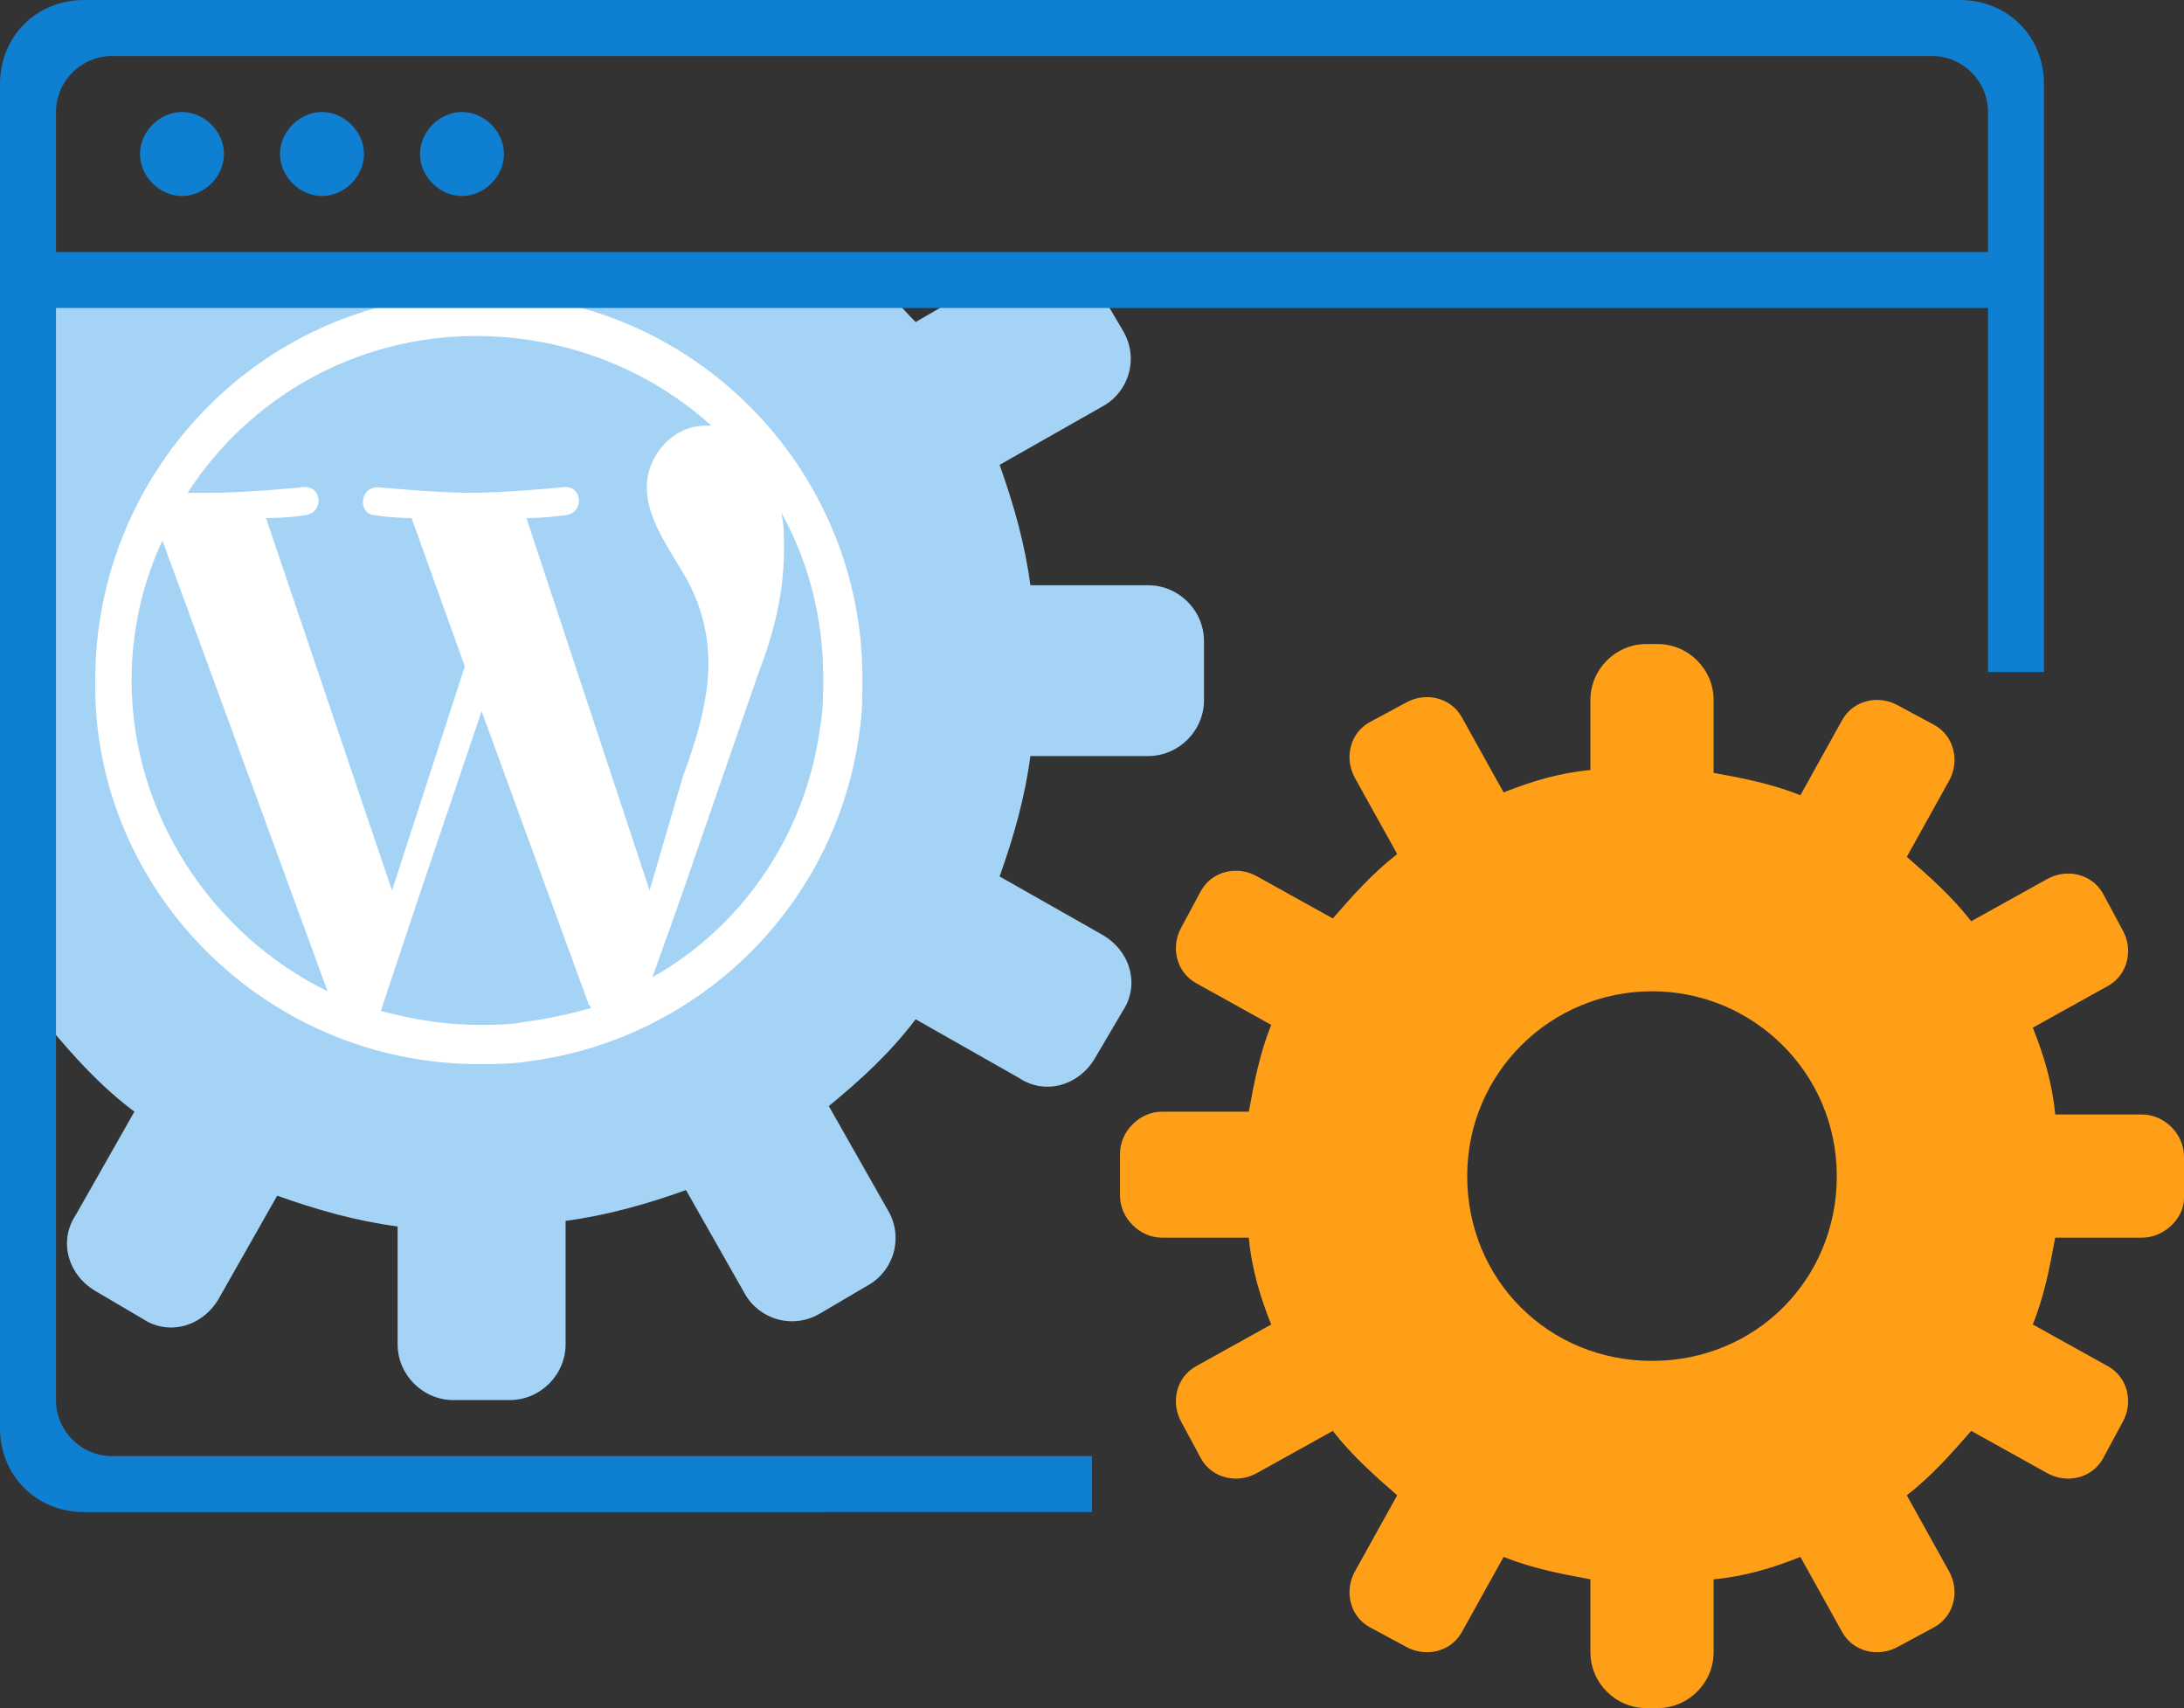 <?xml version="1.0" encoding="utf-8"?>
<!-- Generator: Adobe Illustrator 18.0.0, SVG Export Plug-In . SVG Version: 6.00 Build 0)  -->
<!DOCTYPE svg PUBLIC "-//W3C//DTD SVG 1.1//EN" "http://www.w3.org/Graphics/SVG/1.1/DTD/svg11.dtd">
<svg version="1.1" id="Layer_1" xmlns="http://www.w3.org/2000/svg" xmlns:xlink="http://www.w3.org/1999/xlink" x="0px" y="0px"
	 viewBox="0 0 78 61" enable-background="new 0 0 78 61" xml:space="preserve" width="78" height="61">
<rect x="0" y="0" width="78" height="61" fill="#333333" stroke="none"/>
<g>
	<path fill="#A5D3F5" d="M43,25c0,1.1-0.9,2-2,2h-4.2c-0.2,1.5-0.6,2.9-1.1,4.3l3.7,2.1c1,0.6,1.3,1.8,0.7,2.7l-1,1.7
		c-0.6,1-1.8,1.3-2.7,0.7l-3.7-2.1c-0.9,1.2-2,2.2-3.1,3.1l2.1,3.7c0.6,1,0.2,2.2-0.7,2.7l-1.7,1c-1,0.6-2.2,0.2-2.7-0.7l-2.1-3.7
		c-1.4,0.5-2.8,0.9-4.3,1.1V48c0,1.1-0.9,2-2,2h-2c-1.1,0-2-0.9-2-2v-4.2c-1.5-0.2-2.9-0.6-4.3-1.1l-2.1,3.7c-0.6,1-1.8,1.3-2.7,0.7
		l-1.7-1c-1-0.6-1.3-1.8-0.7-2.7l2.1-3.7c-1.2-0.9-2.2-2-3.1-3.1L1,36.7V11.3l0.4,0.2c0.4-0.5,0.9-1,1.4-1.5h28.5
		c0.5,0.5,0.9,1,1.4,1.5l2.6-1.5h3.7c0,0,0.1,0.1,0.1,0.1l1,1.7c0.6,1,0.2,2.2-0.7,2.7l-3.7,2.1c0.5,1.4,0.9,2.8,1.1,4.3H41
		c1.1,0,2,0.9,2,2V25z"/>
	<path fill="#FFFFFF" d="M17.1,10.5c-7.6,0-13.7,6.2-13.7,13.8C3.3,31.8,9.5,38,17.1,38c0.6,0,1.2,0,1.8-0.1
		c6.1-0.8,11-5.6,11.8-11.8c0.1-0.6,0.1-1.2,0.1-1.9C30.8,16.7,24.7,10.5,17.1,10.5z M4.7,24.3c0-1.8,0.4-3.5,1.1-5l5.9,16.1
		C7.6,33.4,4.7,29.1,4.7,24.3z M18.7,36.5c-0.5,0.1-1.1,0.1-1.6,0.1c-1.2,0-2.4-0.2-3.5-0.5l1.3-3.9h0l2.3-6.8l3.8,10.4
		c0,0.1,0.1,0.1,0.1,0.2C20.4,36.2,19.5,36.4,18.7,36.5z M18.8,18.5c0.7,0,1.4-0.1,1.4-0.1c0.7-0.1,0.6-1.1-0.1-1c0,0-2,0.2-3.3,0.2
		c-1.2,0-3.3-0.2-3.3-0.2c-0.7,0-0.7,1-0.1,1c0,0,0.6,0.1,1.3,0.1l1.9,5.3L14,31.8L9.5,18.5c0.8,0,1.4-0.1,1.4-0.1
		c0.7-0.1,0.6-1.1-0.1-1c0,0-2,0.2-3.3,0.2c-0.2,0-0.5,0-0.8,0c2.2-3.4,6-5.6,10.3-5.6c3.2,0,6.2,1.2,8.4,3.2c-0.1,0-0.1,0-0.2,0
		c-1.2,0-2.1,1.1-2.1,2.2c0,1,0.6,1.9,1.2,2.9c0.5,0.8,1,1.9,1,3.4c0,1.1-0.3,2.4-0.9,4l-1.2,4.1L18.8,18.5z M23.3,34.9l1-2.8
		l2.8-8.1c0.7-1.8,0.9-3.2,0.9-4.4c0-0.5,0-0.9-0.1-1.3c1,1.8,1.5,3.8,1.5,5.9c0,0.6,0,1.1-0.1,1.7C28.8,29.8,26.5,33.1,23.3,34.9z"
		/>
	<path fill="#0F7FD2" d="M71,24V11H2v39c0,1.1,0.9,2,2,2h35v2H3c-1.7,0-3-1.3-3-3V3c0-1.7,1.3-3,3-3h67c1.7,0,3,1.3,3,3v21H71z
		 M71,4c0-1.1-0.9-2-2-2H4C2.9,2,2,2.9,2,4v5h69V4z M6.5,4C7.3,4,8,4.7,8,5.5S7.3,7,6.5,7S5,6.3,5,5.5S5.7,4,6.5,4z M11.5,4
		C12.3,4,13,4.7,13,5.5S12.3,7,11.5,7S10,6.3,10,5.5S10.7,4,11.5,4z M16.5,4C17.3,4,18,4.7,18,5.5S17.3,7,16.5,7
		C15.7,7,15,6.3,15,5.5S15.7,4,16.5,4z"/>
	<path fill="#FF9F17" d="M76.5,44.2h-3.1c-0.2,1.1-0.4,2.1-0.8,3.1l2.7,1.5c0.7,0.4,0.9,1.3,0.5,2l-0.7,1.3c-0.4,0.7-1.3,0.9-2,0.5
		l-2.7-1.5c-0.7,0.8-1.4,1.6-2.3,2.3l1.5,2.7c0.4,0.7,0.2,1.6-0.5,2l-1.3,0.7c-0.7,0.4-1.6,0.2-2-0.5l-1.5-2.7c-1,0.4-2,0.7-3.1,0.8
		V59c0,1.1-0.9,2-2,2h-0.4c-1.1,0-2-0.9-2-2v-2.6c-1.1-0.2-2.1-0.4-3.1-0.8l-1.5,2.7c-0.4,0.7-1.3,0.9-2,0.5l-1.3-0.7
		c-0.7-0.4-0.9-1.3-0.5-2l1.5-2.7c-0.8-0.7-1.6-1.4-2.3-2.3l-2.7,1.5c-0.7,0.4-1.6,0.2-2-0.5l-0.7-1.3c-0.4-0.7-0.2-1.6,0.5-2
		l2.7-1.5c-0.4-1-0.7-2-0.8-3.1h-3.1c-0.8,0-1.5-0.7-1.5-1.5v-1.5c0-0.8,0.7-1.5,1.5-1.5h3.1c0.2-1.1,0.4-2.1,0.8-3.1l-2.7-1.5
		c-0.7-0.4-0.9-1.3-0.5-2l0.7-1.3c0.4-0.7,1.3-0.9,2-0.5l2.7,1.5c0.7-0.8,1.4-1.6,2.3-2.3l-1.5-2.7c-0.4-0.7-0.2-1.6,0.5-2l1.3-0.7
		c0.7-0.4,1.6-0.2,2,0.5l1.5,2.7c1-0.4,2-0.7,3.1-0.8V25c0-1.1,0.9-2,2-2h0.4c1.1,0,2,0.9,2,2v2.6c1.1,0.2,2.1,0.4,3.1,0.8l1.5-2.7
		c0.4-0.7,1.3-0.9,2-0.5l1.3,0.7c0.7,0.4,0.9,1.3,0.5,2l-1.5,2.7c0.8,0.7,1.6,1.4,2.3,2.3l2.7-1.5c0.7-0.4,1.6-0.2,2,0.5l0.7,1.3
		c0.4,0.7,0.2,1.6-0.5,2l-2.7,1.5c0.4,1,0.7,2,0.8,3.1h3.1c0.8,0,1.5,0.7,1.5,1.5v1.5C78,43.5,77.3,44.2,76.5,44.2z M59,35.4
		c-3.6,0-6.6,2.9-6.6,6.6s2.9,6.6,6.6,6.6s6.6-2.9,6.6-6.6S62.6,35.4,59,35.4z"/>
</g>
</svg>
